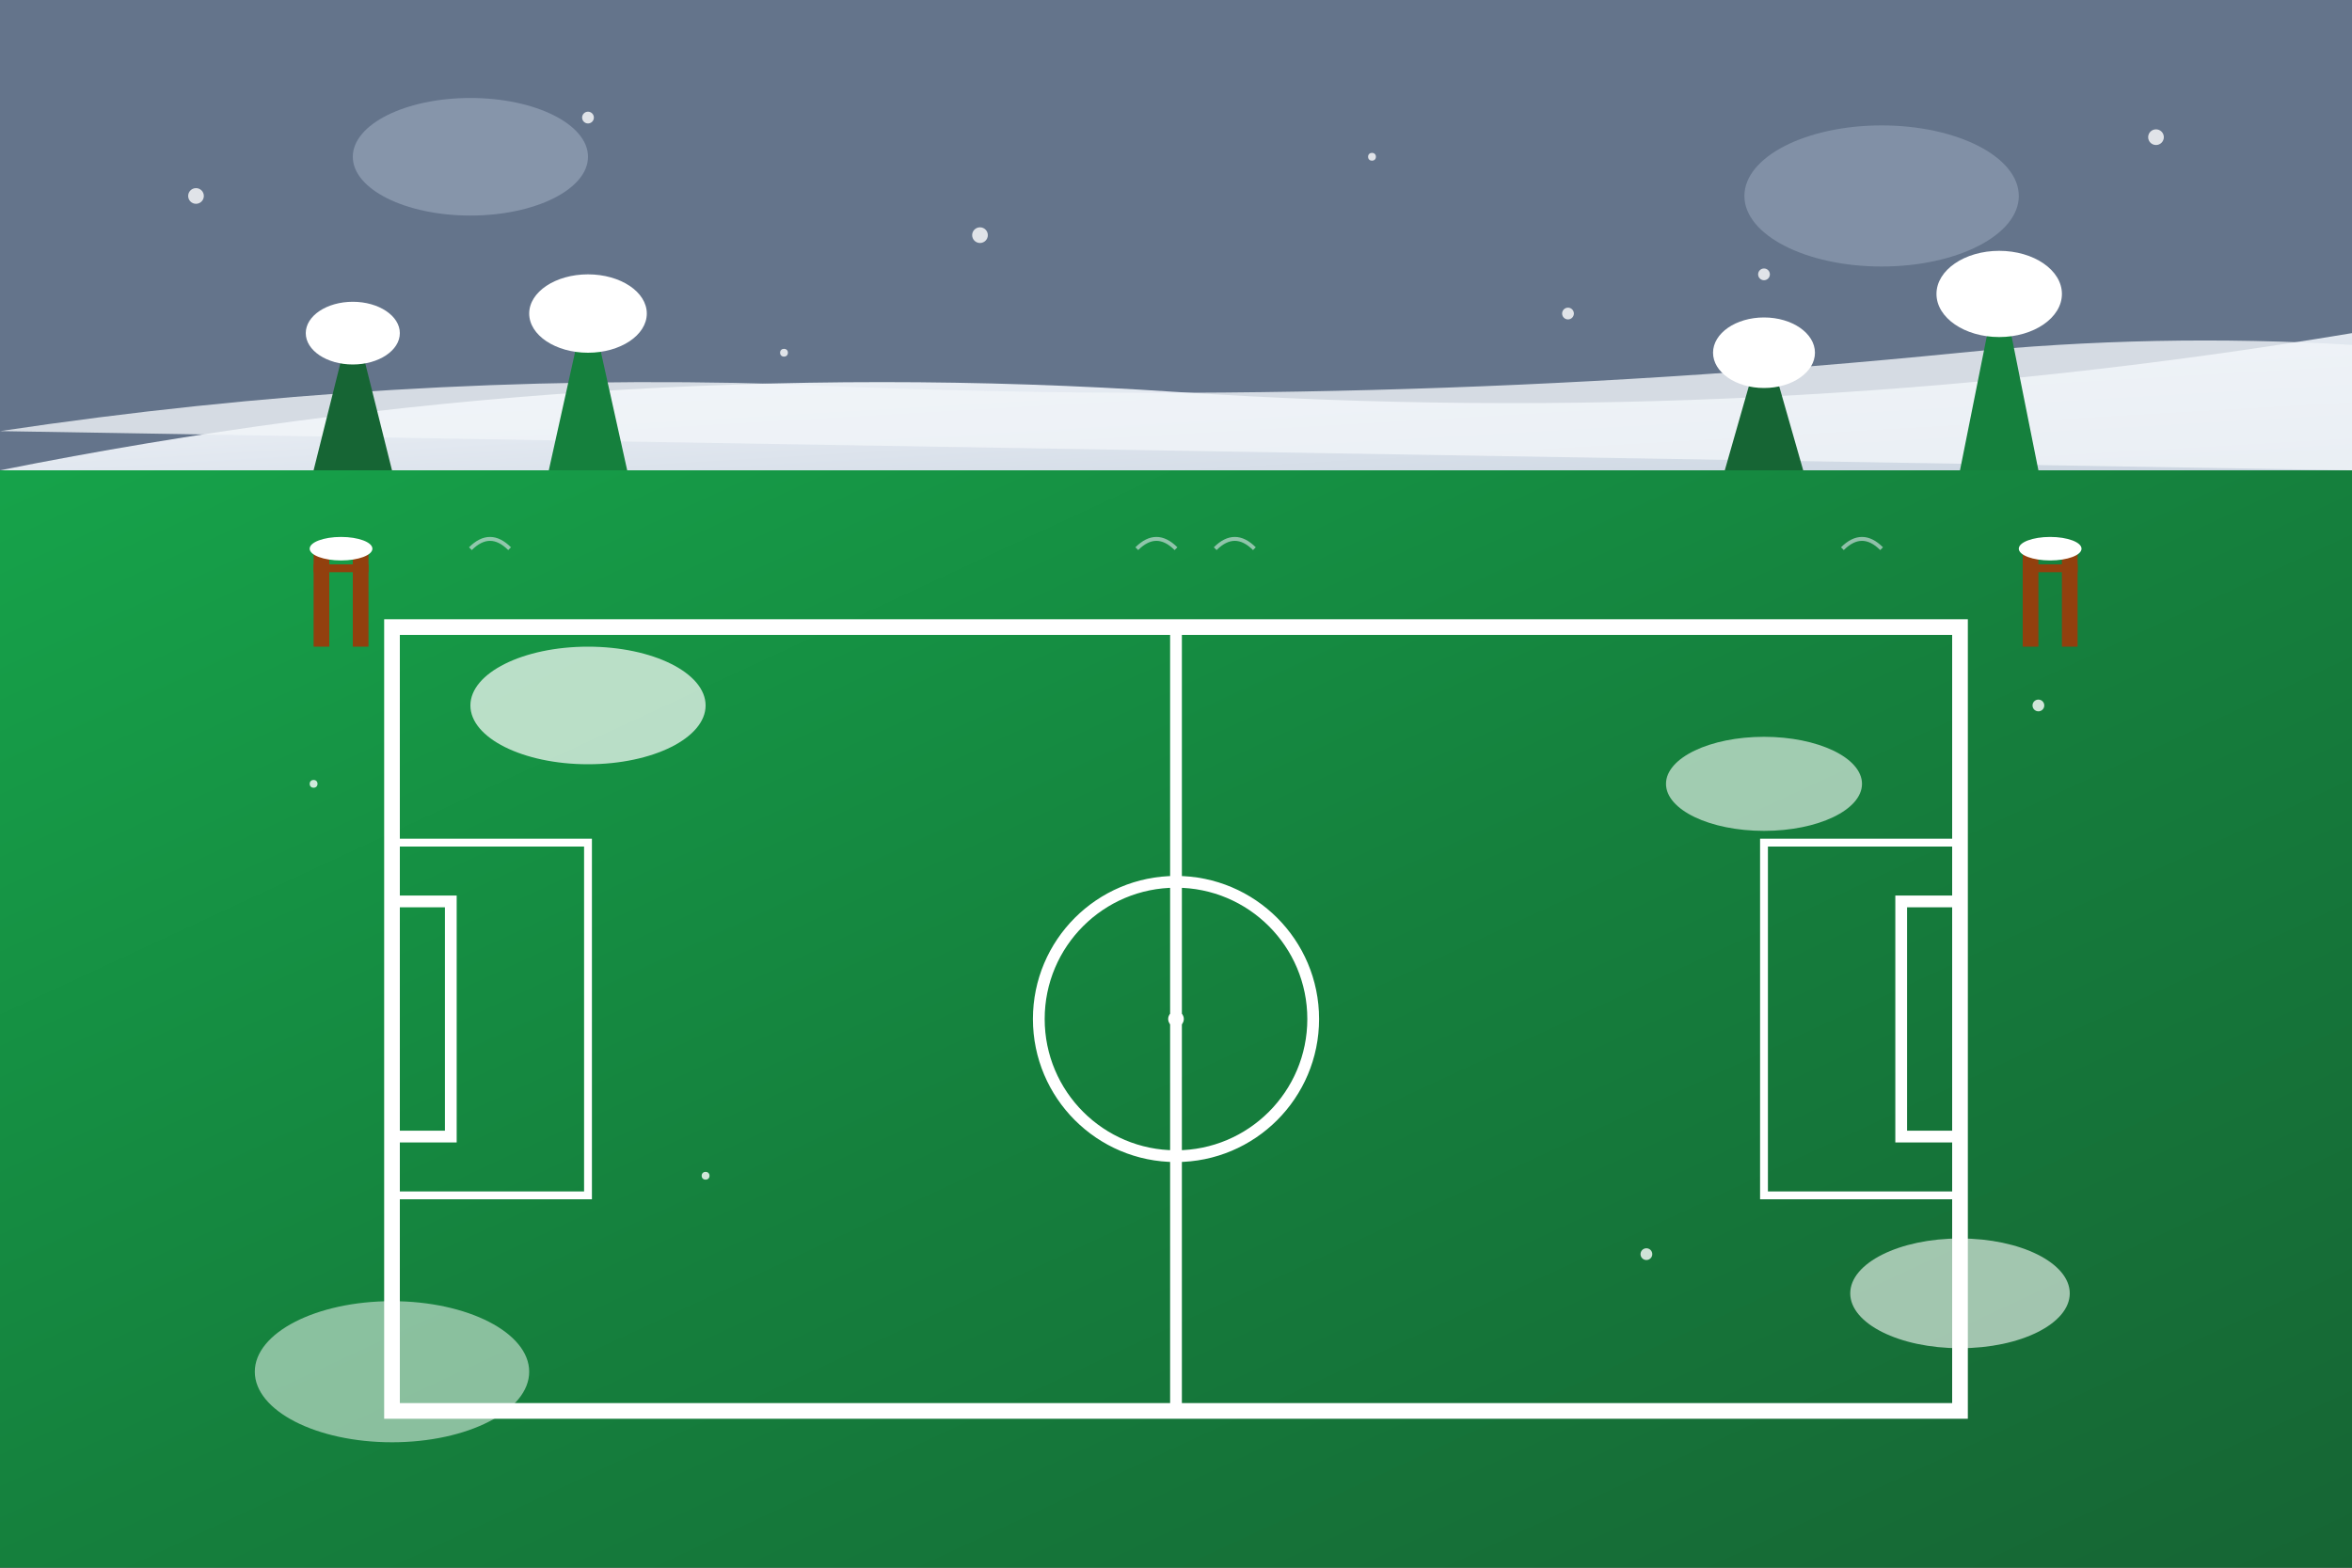 <svg width="600" height="400" xmlns="http://www.w3.org/2000/svg">
  <rect width="100%" height="100%" fill="#333333" stroke="none"/>
  <defs>
    <linearGradient id="grassGradient10" x1="0%" y1="0%" x2="100%" y2="100%">
      <stop offset="0%" style="stop-color:#16a34a;stop-opacity:1" />
      <stop offset="50%" style="stop-color:#15803d;stop-opacity:1" />
      <stop offset="100%" style="stop-color:#166534;stop-opacity:1" />
    </linearGradient>
    <linearGradient id="snowGradient" x1="0%" y1="0%" x2="100%" y2="100%">
      <stop offset="0%" style="stop-color:#f8fafc;stop-opacity:1" />
      <stop offset="50%" style="stop-color:#e2e8f0;stop-opacity:1" />
      <stop offset="100%" style="stop-color:#cbd5e1;stop-opacity:1" />
    </linearGradient>
  </defs>
  
  <!-- Winter sky -->
  <rect width="600" height="120" fill="#64748b"/>
  
  <!-- Snow-covered hills -->
  <path d="M 0 120 Q 150 90 300 100 Q 450 110 600 85 L 600 120 Z" fill="url(#snowGradient)"/>
  <path d="M 0 110 Q 100 95 200 98 Q 350 105 500 90 Q 550 85 600 88 L 600 120 Z" fill="#f1f5f9" opacity="0.8"/>
  
  <!-- Snow-covered trees -->
  <polygon points="80,120 90,80 100,120" fill="#166534"/>
  <ellipse cx="90" cy="85" rx="12" ry="8" fill="white"/>
  
  <polygon points="140,120 150,75 160,120" fill="#15803d"/>
  <ellipse cx="150" cy="80" rx="15" ry="10" fill="white"/>
  
  <polygon points="440,120 450,85 460,120" fill="#166534"/>
  <ellipse cx="450" cy="90" rx="13" ry="9" fill="white"/>
  
  <polygon points="500,120 510,70 520,120" fill="#15803d"/>
  <ellipse cx="510" cy="75" rx="16" ry="11" fill="white"/>
  
  <!-- Field background with snow patches -->
  <rect y="120" width="600" height="280" fill="url(#grassGradient10)"/>
  
  <!-- Snow patches on field -->
  <ellipse cx="150" cy="180" rx="30" ry="15" fill="white" opacity="0.7"/>
  <ellipse cx="450" cy="200" rx="25" ry="12" fill="white" opacity="0.6"/>
  <ellipse cx="100" cy="350" rx="35" ry="18" fill="white" opacity="0.5"/>
  <ellipse cx="500" cy="330" rx="28" ry="14" fill="white" opacity="0.6"/>
  
  <!-- Field outline -->
  <rect x="100" y="160" width="400" height="200" fill="none" stroke="white" stroke-width="4"/>
  
  <!-- Center line -->
  <line x1="300" y1="160" x2="300" y2="360" stroke="white" stroke-width="3"/>
  
  <!-- Center circle -->
  <circle cx="300" cy="260" r="35" fill="none" stroke="white" stroke-width="3"/>
  <circle cx="300" cy="260" r="2" fill="white"/>
  
  <!-- Goals -->
  <rect x="100" y="230" width="15" height="60" fill="none" stroke="white" stroke-width="3"/>
  <rect x="485" y="230" width="15" height="60" fill="none" stroke="white" stroke-width="3"/>
  
  <!-- Goal areas -->
  <rect x="100" y="215" width="50" height="90" fill="none" stroke="white" stroke-width="2"/>
  <rect x="450" y="215" width="50" height="90" fill="none" stroke="white" stroke-width="2"/>
  
  <!-- Heated field lines (steam effect) -->
  <path d="M 120 140 Q 125 135 130 140" fill="none" stroke="#e2e8f0" stroke-width="1" opacity="0.6"/>
  <path d="M 470 140 Q 475 135 480 140" fill="none" stroke="#e2e8f0" stroke-width="1" opacity="0.6"/>
  <path d="M 290 140 Q 295 135 300 140" fill="none" stroke="#e2e8f0" stroke-width="1" opacity="0.6"/>
  <path d="M 310 140 Q 315 135 320 140" fill="none" stroke="#e2e8f0" stroke-width="1" opacity="0.6"/>
  
  <!-- Snowflakes -->
  <g fill="white" opacity="0.8">
    <circle cx="50" cy="50" r="2"/>
    <circle cx="150" cy="30" r="1.5"/>
    <circle cx="250" cy="60" r="2"/>
    <circle cx="350" cy="40" r="1"/>
    <circle cx="450" cy="70" r="1.5"/>
    <circle cx="550" cy="35" r="2"/>
    <circle cx="200" cy="90" r="1"/>
    <circle cx="400" cy="80" r="1.5"/>
    <circle cx="80" cy="200" r="1"/>
    <circle cx="520" cy="180" r="1.5"/>
    <circle cx="180" cy="300" r="1"/>
    <circle cx="420" cy="320" r="1.5"/>
  </g>
  
  <!-- Winter fence -->
  <rect x="80" y="140" width="4" height="25" fill="#92400e"/>
  <rect x="90" y="140" width="4" height="25" fill="#92400e"/>
  <rect x="516" y="140" width="4" height="25" fill="#92400e"/>
  <rect x="526" y="140" width="4" height="25" fill="#92400e"/>
  <line x1="80" y1="145" x2="94" y2="145" stroke="#92400e" stroke-width="2"/>
  <line x1="516" y1="145" x2="530" y2="145" stroke="#92400e" stroke-width="2"/>
  
  <!-- Snow on fence -->
  <ellipse cx="87" cy="140" rx="8" ry="3" fill="white"/>
  <ellipse cx="523" cy="140" rx="8" ry="3" fill="white"/>
  
  <!-- Winter clouds -->
  <ellipse cx="120" cy="40" rx="30" ry="15" fill="#94a3b8" opacity="0.7"/>
  <ellipse cx="480" cy="50" rx="35" ry="18" fill="#94a3b8" opacity="0.6"/>
</svg> 